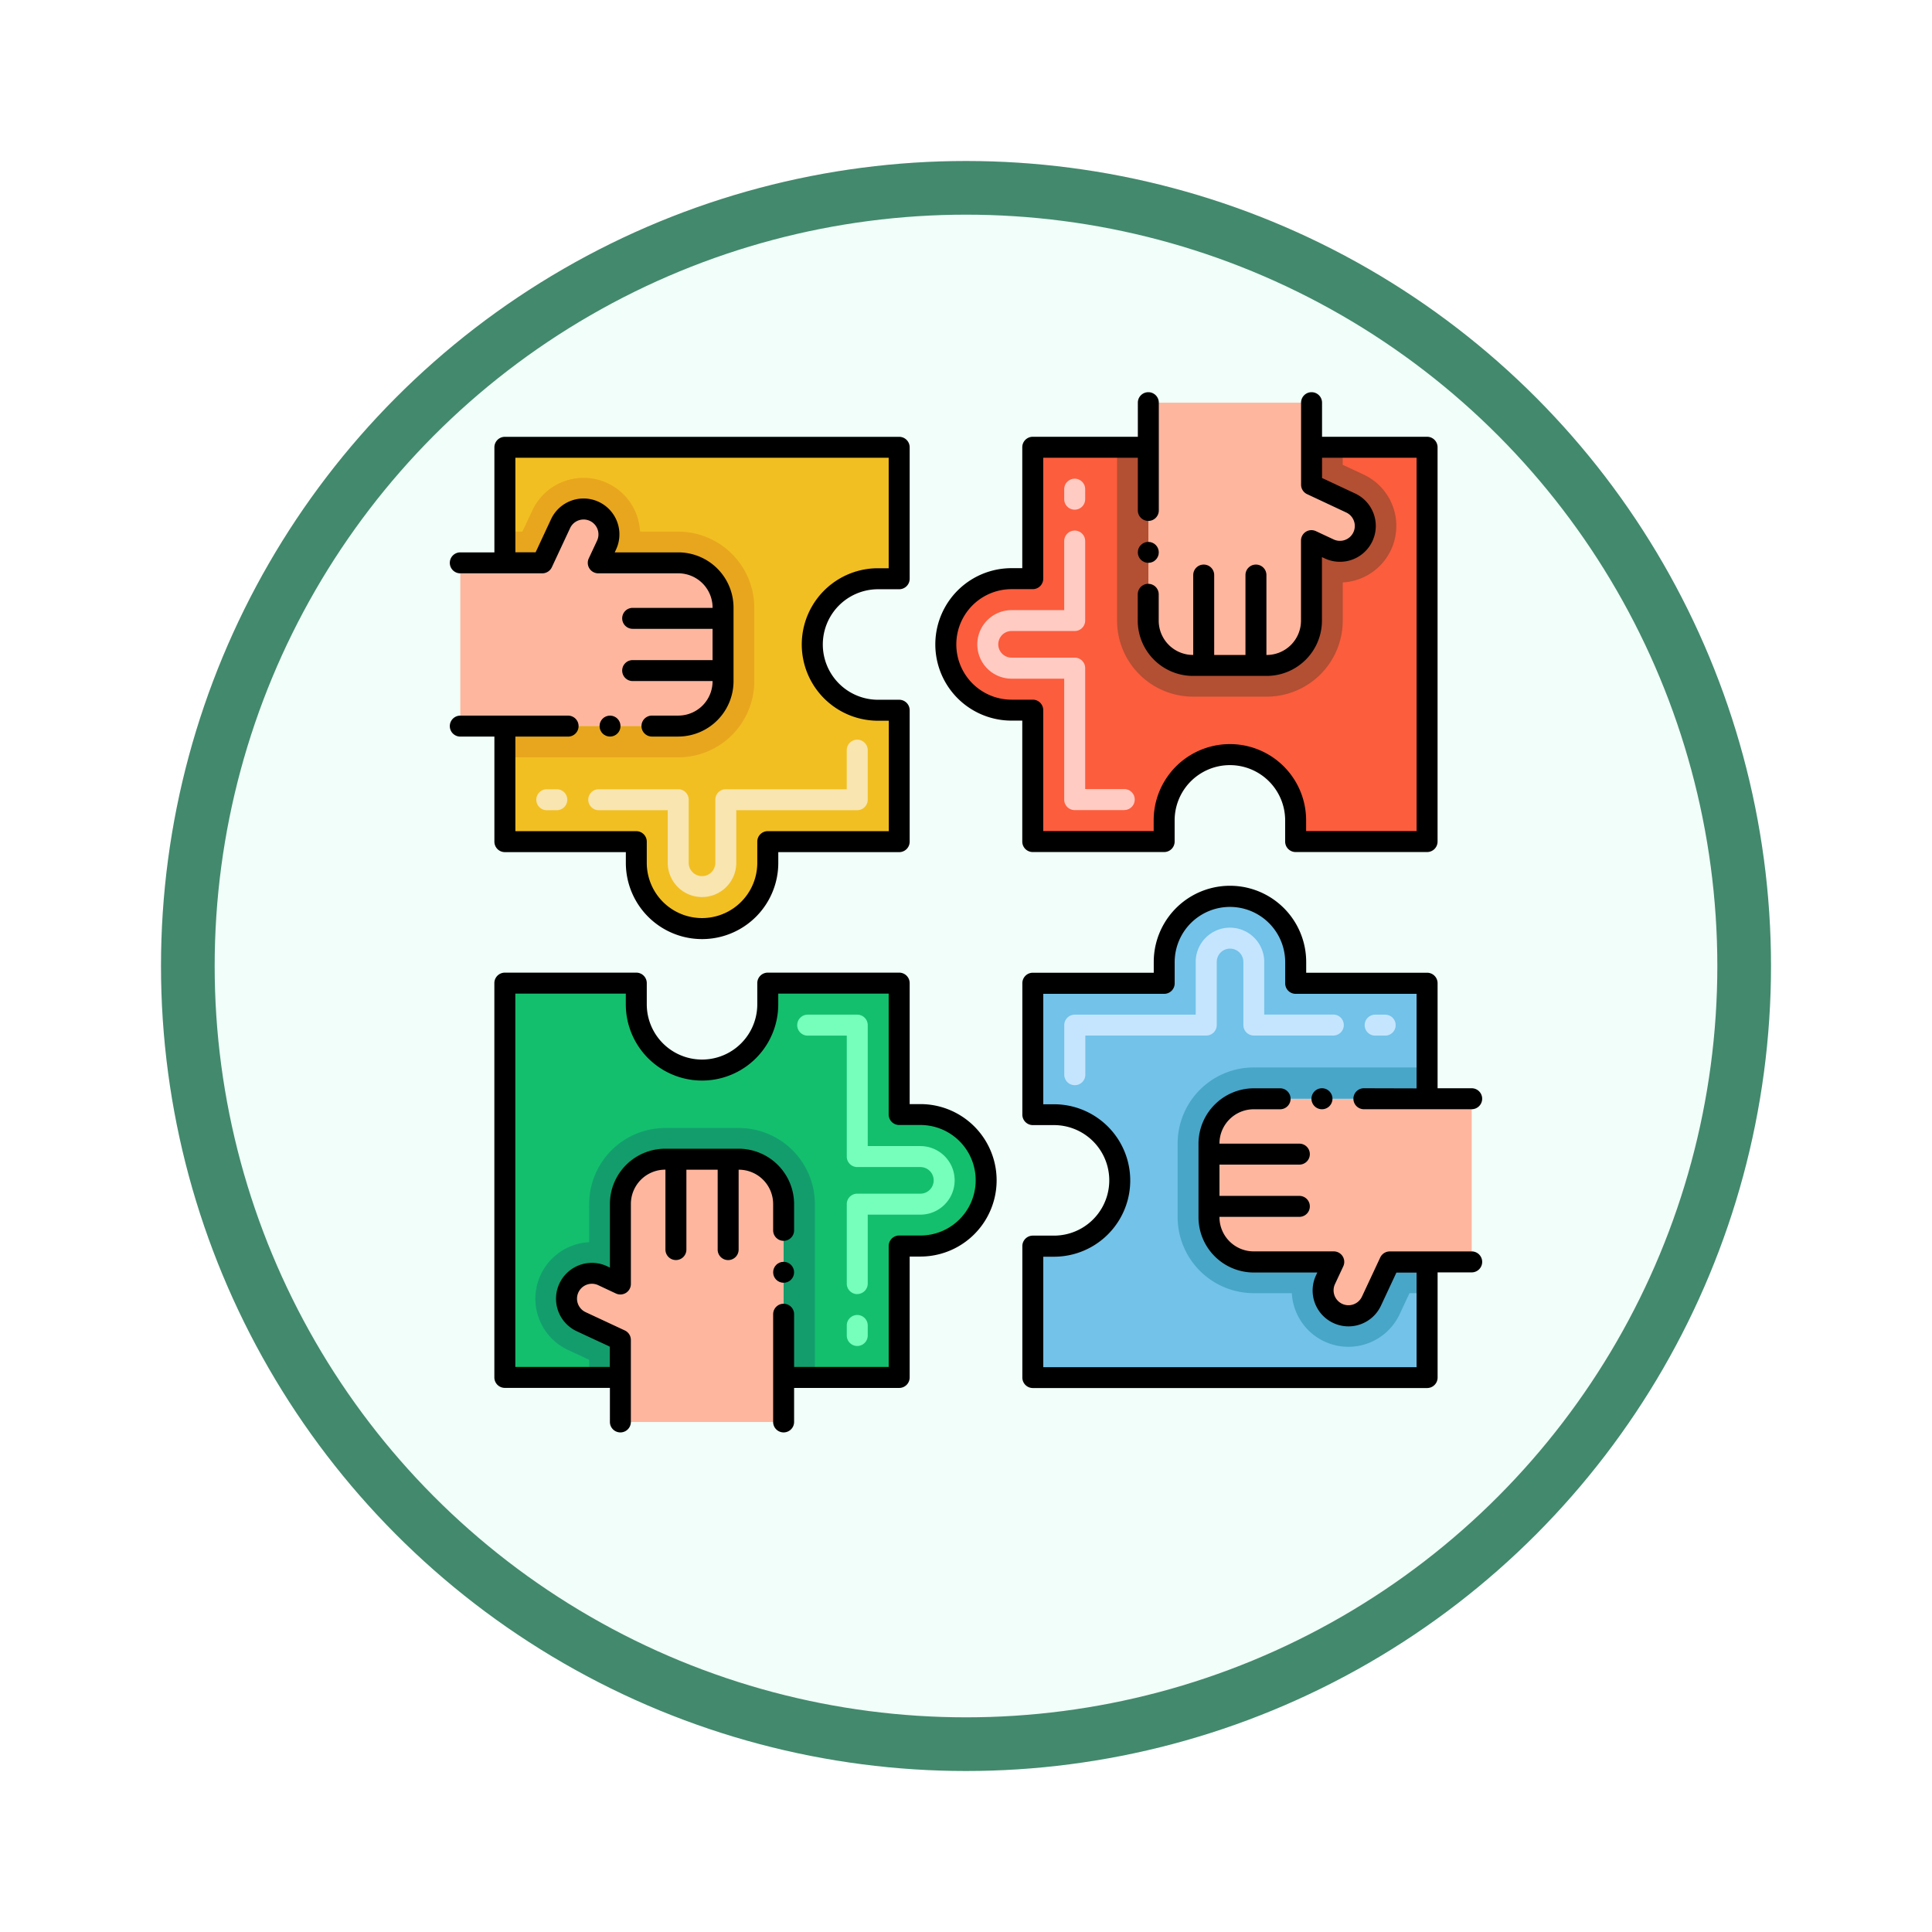 <svg xmlns="http://www.w3.org/2000/svg" xmlns:xlink="http://www.w3.org/1999/xlink" width="108" height="108" viewBox="0 0 108 108">
  <defs>
    <filter id="Fondo" x="0" y="0" width="108" height="108" filterUnits="userSpaceOnUse">
      <feOffset dy="3" input="SourceAlpha"/>
      <feGaussianBlur stdDeviation="3" result="blur"/>
      <feFlood flood-opacity="0.161"/>
      <feComposite operator="in" in2="blur"/>
      <feComposite in="SourceGraphic"/>
    </filter>
  </defs>
  <g id="Group_1144507" data-name="Group 1144507" transform="translate(-1166 -5599)">
    <g id="Group_1144280" data-name="Group 1144280">
      <g id="Icono" transform="translate(840.28 4910)">
        <g transform="matrix(1, 0, 0, 1, 325.72, 689)" filter="url(#Fondo)">
          <g id="Fondo-2" data-name="Fondo" transform="translate(9 6)" fill="#f1fef9" stroke="#43896d" stroke-width="3">
            <circle cx="45" cy="45" r="45" stroke="none"/>
            <circle cx="45" cy="45" r="43.5" fill="none"/>
          </g>
        </g>
      </g>
      <g id="Layer_1" transform="translate(1185.885 5617.434)">
        <g id="Group_1144279" data-name="Group 1144279" transform="translate(5.26 3.49)">
          <path id="Path_980329" data-name="Path 980329" d="M35.576,27.652a3.675,3.675,0,0,0,3.672,3.676h1.184v7.346H33.086v1.184a3.675,3.675,0,0,1-7.35,0V38.674H18.39V32.214h9.692a2.506,2.506,0,0,0,2.5-2.5V25.593a2.5,2.5,0,0,0-2.5-2.5H23.609l.464-.992a1.418,1.418,0,1,0-2.57-1.2l-1.022,2.19H18.39V16.63H40.431v7.348H39.247a3.672,3.672,0,0,0-3.672,3.674Z" transform="translate(-15.312 -13.549)" fill="#f2bf22"/>
          <path id="Path_980330" data-name="Path 980330" d="M22.449,36.858v4.117a2.506,2.506,0,0,1-2.5,2.5H7.76V34.354h4.584l1.022-2.19a1.418,1.418,0,1,1,2.57,1.2l-.464.992h4.473A2.5,2.5,0,0,1,22.449,36.858Z" transform="translate(-7.174 -24.814)" fill="#ffb69f"/>
          <path id="Path_980331" data-name="Path 980331" d="M35.147,95.133a1.917,1.917,0,0,1-1.916-1.914V90.277H29.374a.586.586,0,1,1,0-1.172h4.443a.586.586,0,0,1,.586.586v3.528a.744.744,0,0,0,1.488,0V89.691a.586.586,0,0,1,.586-.586h6.761V86.921a.586.586,0,1,1,1.172,0v2.77a.586.586,0,0,1-.586.586H37.063v2.942a1.917,1.917,0,0,1-1.916,1.914ZM27.03,90.278h-.56a.586.586,0,1,1,0-1.172h.56a.586.586,0,1,1,0,1.172Z" transform="translate(-21.049 -66.911)" fill="#f8e5b0"/>
          <path id="Path_980332" data-name="Path 980332" d="M32.331,31.164v4.117a4.254,4.254,0,0,1-4.248,4.251H18.39V37.785h9.692a2.506,2.506,0,0,0,2.5-2.5V31.164a2.5,2.5,0,0,0-2.5-2.5H23.609l.464-.992a1.418,1.418,0,1,0-2.57-1.2l-1.022,2.19H18.39V26.915h.98l.553-1.184a3.162,3.162,0,0,1,6.023,1.184h2.136A4.254,4.254,0,0,1,32.331,31.164Z" transform="translate(-15.312 -19.12)" fill="#e8a61e"/>
          <path id="Path_980333" data-name="Path 980333" d="M150.439,16.62V38.661h-7.348V37.477a3.675,3.675,0,0,0-7.35,0v1.184H128.4V31.316h-1.184a3.675,3.675,0,0,1,0-7.35H128.4V16.62h6.459v9.692a2.5,2.5,0,0,0,2.5,2.5h4.117a2.5,2.5,0,0,0,2.5-2.5V21.839l.992.464a1.418,1.418,0,1,0,1.2-2.57l-2.19-1.022V16.62Z" transform="translate(-95.809 -13.542)" fill="#fc5d3d"/>
          <path id="Path_980334" data-name="Path 980334" d="M183.8,13.479a1.42,1.42,0,0,1-1.885.687l-.992-.464v4.473a2.5,2.5,0,0,1-2.5,2.5H174.3a2.5,2.5,0,0,1-2.5-2.5V5.99h9.125v4.584l2.19,1.022A1.418,1.418,0,0,1,183.8,13.479Z" transform="translate(-132.754 -5.404)" fill="#ffb69f"/>
          <path id="Path_980335" data-name="Path 980335" d="M139.248,42.64h-2.77a.586.586,0,0,1-.586-.586V35.293H132.95a1.916,1.916,0,0,1,0-3.832h2.942V27.6a.586.586,0,1,1,1.172,0v4.443a.586.586,0,0,1-.586.586H132.95a.744.744,0,0,0,0,1.488h3.528a.586.586,0,0,1,.586.586v6.761h2.184a.586.586,0,0,1,0,1.172Zm-2.77-16.794a.586.586,0,0,1-.586-.586V24.7a.586.586,0,0,1,1.172,0v.56A.586.586,0,0,1,136.478,25.846Z" transform="translate(-101.547 -19.279)" fill="#ffcbc3"/>
          <path id="Path_980336" data-name="Path 980336" d="M176.966,24.177v2.136a4.254,4.254,0,0,1-4.248,4.248H168.6a4.254,4.254,0,0,1-4.251-4.248V16.62H166.1v9.692a2.5,2.5,0,0,0,2.5,2.5h4.117a2.5,2.5,0,0,0,2.5-2.5V21.839l.992.464a1.418,1.418,0,1,0,1.2-2.57l-2.19-1.022V16.62h1.744v.98l1.184.553A3.166,3.166,0,0,1,176.966,24.177Z" transform="translate(-127.05 -13.542)" fill="#b34f33"/>
          <path id="Path_980337" data-name="Path 980337" d="M166.3,128.546V135h-9.692a2.506,2.506,0,0,0-2.5,2.5v4.117a2.5,2.5,0,0,0,2.5,2.5h4.473l-.464.992a1.418,1.418,0,1,0,2.57,1.2l1.022-2.19H166.3v6.459H144.26v-7.348h1.184a3.675,3.675,0,0,0,0-7.35H144.26v-7.346h7.345v-1.184a3.675,3.675,0,0,1,7.35,0v1.184Z" transform="translate(-111.671 -95.508)" fill="#72c2e9"/>
          <path id="Path_980338" data-name="Path 980338" d="M200.939,171.95v9.125h-4.584l-1.022,2.19a1.418,1.418,0,1,1-2.57-1.2l.464-.992h-4.473a2.5,2.5,0,0,1-2.5-2.5v-4.117a2.506,2.506,0,0,1,2.5-2.5Z" transform="translate(-143.816 -132.454)" fill="#ffb69f"/>
          <path id="Path_980339" data-name="Path 980339" d="M152.346,139.989a.586.586,0,0,1-.586-.586v-2.77a.586.586,0,0,1,.586-.586h6.761V133.1a1.916,1.916,0,0,1,3.832,0v2.942H166.8a.586.586,0,1,1,0,1.172h-4.442a.586.586,0,0,1-.586-.586V133.1a.744.744,0,0,0-1.488,0v3.528a.586.586,0,0,1-.586.586h-6.761V139.4A.586.586,0,0,1,152.346,139.989Zm17.353-2.77h-.56a.586.586,0,1,1,0-1.172h.56a.586.586,0,1,1,0,1.172Z" transform="translate(-117.412 -101.251)" fill="#c5e5fe"/>
          <path id="Path_980340" data-name="Path 980340" d="M180.554,168.751v4.117a2.5,2.5,0,0,0,2.5,2.5h4.473l-.464.992a1.418,1.418,0,1,0,2.57,1.2l1.022-2.19h2.091v1.744h-.98l-.553,1.184a3.165,3.165,0,0,1-6.023-1.184h-2.136a4.254,4.254,0,0,1-4.248-4.248v-4.117a4.254,4.254,0,0,1,4.248-4.251h9.692v1.747h-9.692A2.507,2.507,0,0,0,180.554,168.751Z" transform="translate(-138.12 -126.75)" fill="#48a6c8"/>
          <path id="Path_980341" data-name="Path 980341" d="M45.279,155.4a3.673,3.673,0,0,1-3.672,3.674H40.424v7.345H33.964v-9.692a2.506,2.506,0,0,0-2.5-2.5H27.343a2.5,2.5,0,0,0-2.5,2.5V161.2l-.992-.464a1.418,1.418,0,1,0-1.2,2.57l2.19,1.022v2.091H18.38V144.38h7.348v1.184a3.675,3.675,0,0,0,7.35,0V144.38h7.346v7.346h1.184a3.674,3.674,0,0,1,3.672,3.676Z" transform="translate(-15.304 -111.347)" fill="#13bf6d"/>
          <path id="Path_980342" data-name="Path 980342" d="M45.229,188.874v12.185H36.1v-4.584l-2.19-1.022a1.418,1.418,0,1,1,1.2-2.57l.992.464v-4.473a2.5,2.5,0,0,1,2.5-2.5h4.117A2.506,2.506,0,0,1,45.229,188.874Z" transform="translate(-26.569 -143.493)" fill="#ffb69f"/>
          <path id="Path_980343" data-name="Path 980343" d="M91.444,170.409a.586.586,0,0,1-.586-.586v-.56a.586.586,0,1,1,1.172,0v.56A.586.586,0,0,1,91.444,170.409Zm0-2.9a.586.586,0,0,1-.586-.586v-4.442a.586.586,0,0,1,.586-.586h3.528a.744.744,0,0,0,0-1.488H91.444a.586.586,0,0,1-.586-.586v-6.761H88.674a.586.586,0,1,1,0-1.172h2.77a.586.586,0,0,1,.586.586v6.761h2.942a1.916,1.916,0,0,1,0,3.832H92.03v3.856A.586.586,0,0,1,91.444,167.505Z" transform="translate(-68.668 -117.092)" fill="#76ffbb"/>
          <path id="Path_980344" data-name="Path 980344" d="M41.281,183.178v9.692H39.535v-9.692a2.506,2.506,0,0,0-2.5-2.5H32.914a2.505,2.505,0,0,0-2.5,2.5v4.473l-.992-.464a1.418,1.418,0,1,0-1.2,2.57l2.19,1.022v2.091H28.665v-.98l-1.184-.553a3.162,3.162,0,0,1,1.184-6.023v-2.136a4.254,4.254,0,0,1,4.248-4.248h4.117a4.254,4.254,0,0,1,4.251,4.248Z" transform="translate(-20.874 -137.797)" fill="#139d6d"/>
          <circle id="Ellipse_11591" data-name="Ellipse 11591" cx="0.586" cy="0.586" r="0.586" transform="translate(8.37 18.079)"/>
          <path id="Path_980345" data-name="Path 980345" d="M11.872,30.887a.586.586,0,1,0,0-1.172H5.846a.586.586,0,0,0,0,1.172H7.752V36.76a.586.586,0,0,0,.586.586H15.1v.6a4.261,4.261,0,0,0,8.522,0v-.6H30.38a.586.586,0,0,0,.586-.586V29.414a.586.586,0,0,0-.586-.586H29.2a3.089,3.089,0,0,1,0-6.178H30.38a.586.586,0,0,0,.586-.586V14.716a.586.586,0,0,0-.586-.586H8.338a.586.586,0,0,0-.586.586v5.873H5.846a.586.586,0,1,0,0,1.172H10.43a.591.591,0,0,0,.532-.338l1.022-2.19a.831.831,0,0,1,1.508.7l-.464.992a.586.586,0,0,0,.53.835h4.473a1.918,1.918,0,0,1,1.918,1.931H15.482a.586.586,0,0,0,0,1.172h4.466v1.748H15.482a.586.586,0,1,0,0,1.172h4.466a1.916,1.916,0,0,1-1.918,1.93h-1.47a.586.586,0,1,0,0,1.172h1.47a3.1,3.1,0,0,0,3.09-3.076V23.679a3.091,3.091,0,0,0-3.09-3.09H14.479l.073-.157a2,2,0,1,0-3.632-1.7l-.863,1.852H8.925V15.3H29.793v6.176h-.6A4.261,4.261,0,0,0,29.2,30h.6v6.173H23.034a.586.586,0,0,0-.586.586v1.184a3.089,3.089,0,0,1-6.178,0V36.76a.586.586,0,0,0-.586-.586H8.925V30.887Z" transform="translate(-5.26 -11.635)"/>
          <circle id="Ellipse_11592" data-name="Ellipse 11592" cx="0.586" cy="0.586" r="0.586" transform="translate(38.46 8.368)"/>
          <path id="Path_980346" data-name="Path 980346" d="M125.893,21.85V28.61a.586.586,0,0,0,.586.586h7.345a.586.586,0,0,0,.586-.586V27.426a3.089,3.089,0,0,1,6.178,0V28.61a.586.586,0,0,0,.586.586h7.348a.586.586,0,0,0,.586-.586V6.568a.586.586,0,0,0-.586-.586H142.65V4.076a.586.586,0,0,0-1.172,0V8.66a.581.581,0,0,0,.338.53L144,10.214a.831.831,0,0,1-.7,1.508l-.992-.464a.585.585,0,0,0-.835.53v4.473a1.917,1.917,0,0,1-1.932,1.918V13.712a.586.586,0,0,0-1.172,0v4.466h-1.748V13.712a.586.586,0,0,0-1.172,0v4.466a1.918,1.918,0,0,1-1.929-1.918V14.788a.586.586,0,1,0-1.172,0v1.472a3.092,3.092,0,0,0,3.057,3.09h4.15a3.093,3.093,0,0,0,3.09-3.09V12.709l.157.073A2,2,0,1,0,144.5,9.152l-1.85-.865V7.155h5.286V28.023h-6.176v-.6a4.261,4.261,0,0,0-8.522,0v.6h-6.173V21.264a.586.586,0,0,0-.586-.586h-1.184a3.089,3.089,0,0,1,0-6.178h1.184a.586.586,0,0,0,.586-.586V7.155h5.288V10.1a.586.586,0,1,0,1.172,0V4.076a.586.586,0,1,0-1.172,0V5.982h-5.874a.586.586,0,0,0-.586.586v6.759h-.6a4.261,4.261,0,0,0,0,8.522Z" transform="translate(-93.892 -3.49)"/>
          <path id="Path_980347" data-name="Path 980347" d="M160.854,132.507a.586.586,0,0,0,0,1.172h6.026a.586.586,0,1,0,0-1.172h-1.906v-5.872a.586.586,0,0,0-.586-.586h-6.759v-.6a4.261,4.261,0,0,0-8.522,0v.6h-6.759a.586.586,0,0,0-.586.586v7.346a.586.586,0,0,0,.586.586h1.184a3.089,3.089,0,0,1,0,6.178h-1.184a.586.586,0,0,0-.586.586v7.348a.586.586,0,0,0,.586.586h22.041a.586.586,0,0,0,.586-.586V142.8h1.906a.586.586,0,1,0,0-1.172H162.3a.59.59,0,0,0-.532.34l-1.022,2.187a.831.831,0,1,1-1.508-.7l.464-.994a.587.587,0,0,0-.53-.835h-4.473a1.915,1.915,0,0,1-1.918-1.93h4.466a.586.586,0,1,0,0-1.172h-4.466v-1.748h4.466a.586.586,0,1,0,0-1.172h-4.466V135.6a1.916,1.916,0,0,1,1.918-1.918h1.472a.586.586,0,0,0,0-1.172h-1.472a3.1,3.1,0,0,0-3.09,3.062v4.145a3.092,3.092,0,0,0,3.09,3.09h3.552l-.073.157a2,2,0,1,0,3.629,1.7l.865-1.852H163.8v5.288H142.932v-6.176h.6a4.261,4.261,0,0,0,0-8.522h-.6v-6.173h6.759a.586.586,0,0,0,.586-.586v-1.184a3.089,3.089,0,0,1,6.178,0v1.184a.586.586,0,0,0,.586.586H163.8v5.286Z" transform="translate(-109.757 -93.597)"/>
          <path id="Path_980348" data-name="Path 980348" d="M210.7,170.036a.587.587,0,1,0,.589-.586A.588.588,0,0,0,210.7,170.036Z" transform="translate(-162.533 -130.54)"/>
          <circle id="Ellipse_11593" data-name="Ellipse 11593" cx="0.586" cy="0.586" r="0.586" transform="translate(18.074 48.612)"/>
          <path id="Path_980349" data-name="Path 980349" d="M31.466,167a.586.586,0,0,0,1.172,0V165.1h5.874a.586.586,0,0,0,.586-.586v-6.759h.6a4.261,4.261,0,0,0,0-8.522h-.6V142.47a.586.586,0,0,0-.586-.586H31.166a.586.586,0,0,0-.586.586v1.184a3.089,3.089,0,0,1-6.178,0V142.47a.586.586,0,0,0-.586-.586H16.468a.586.586,0,0,0-.586.586v22.041a.586.586,0,0,0,.586.586h5.873V167a.586.586,0,0,0,1.172,0v-4.584a.586.586,0,0,0-.338-.53l-2.19-1.022a.832.832,0,0,1,.7-1.51l.994.467a.588.588,0,0,0,.835-.532v-4.473a1.918,1.918,0,0,1,1.931-1.918v4.467a.586.586,0,1,0,1.172,0V152.9h1.748v4.467a.586.586,0,1,0,1.172,0V152.9a1.919,1.919,0,0,1,1.929,1.918v1.472a.586.586,0,1,0,1.172,0v-1.472a3.1,3.1,0,0,0-3.062-3.09H25.431a3.091,3.091,0,0,0-3.09,3.09v3.552l-.157-.073a2,2,0,0,0-1.7,3.632l1.852.863v1.133H17.054V143.056H23.23v.6a4.261,4.261,0,0,0,8.522,0v-.6h6.173v6.759a.586.586,0,0,0,.586.586H39.7a3.089,3.089,0,0,1,0,6.178H38.512a.586.586,0,0,0-.586.586v6.759H32.638v-2.945a.586.586,0,1,0-1.172,0Z" transform="translate(-13.392 -109.437)"/>
        </g>
      </g>
    </g>
  </g>
</svg>

